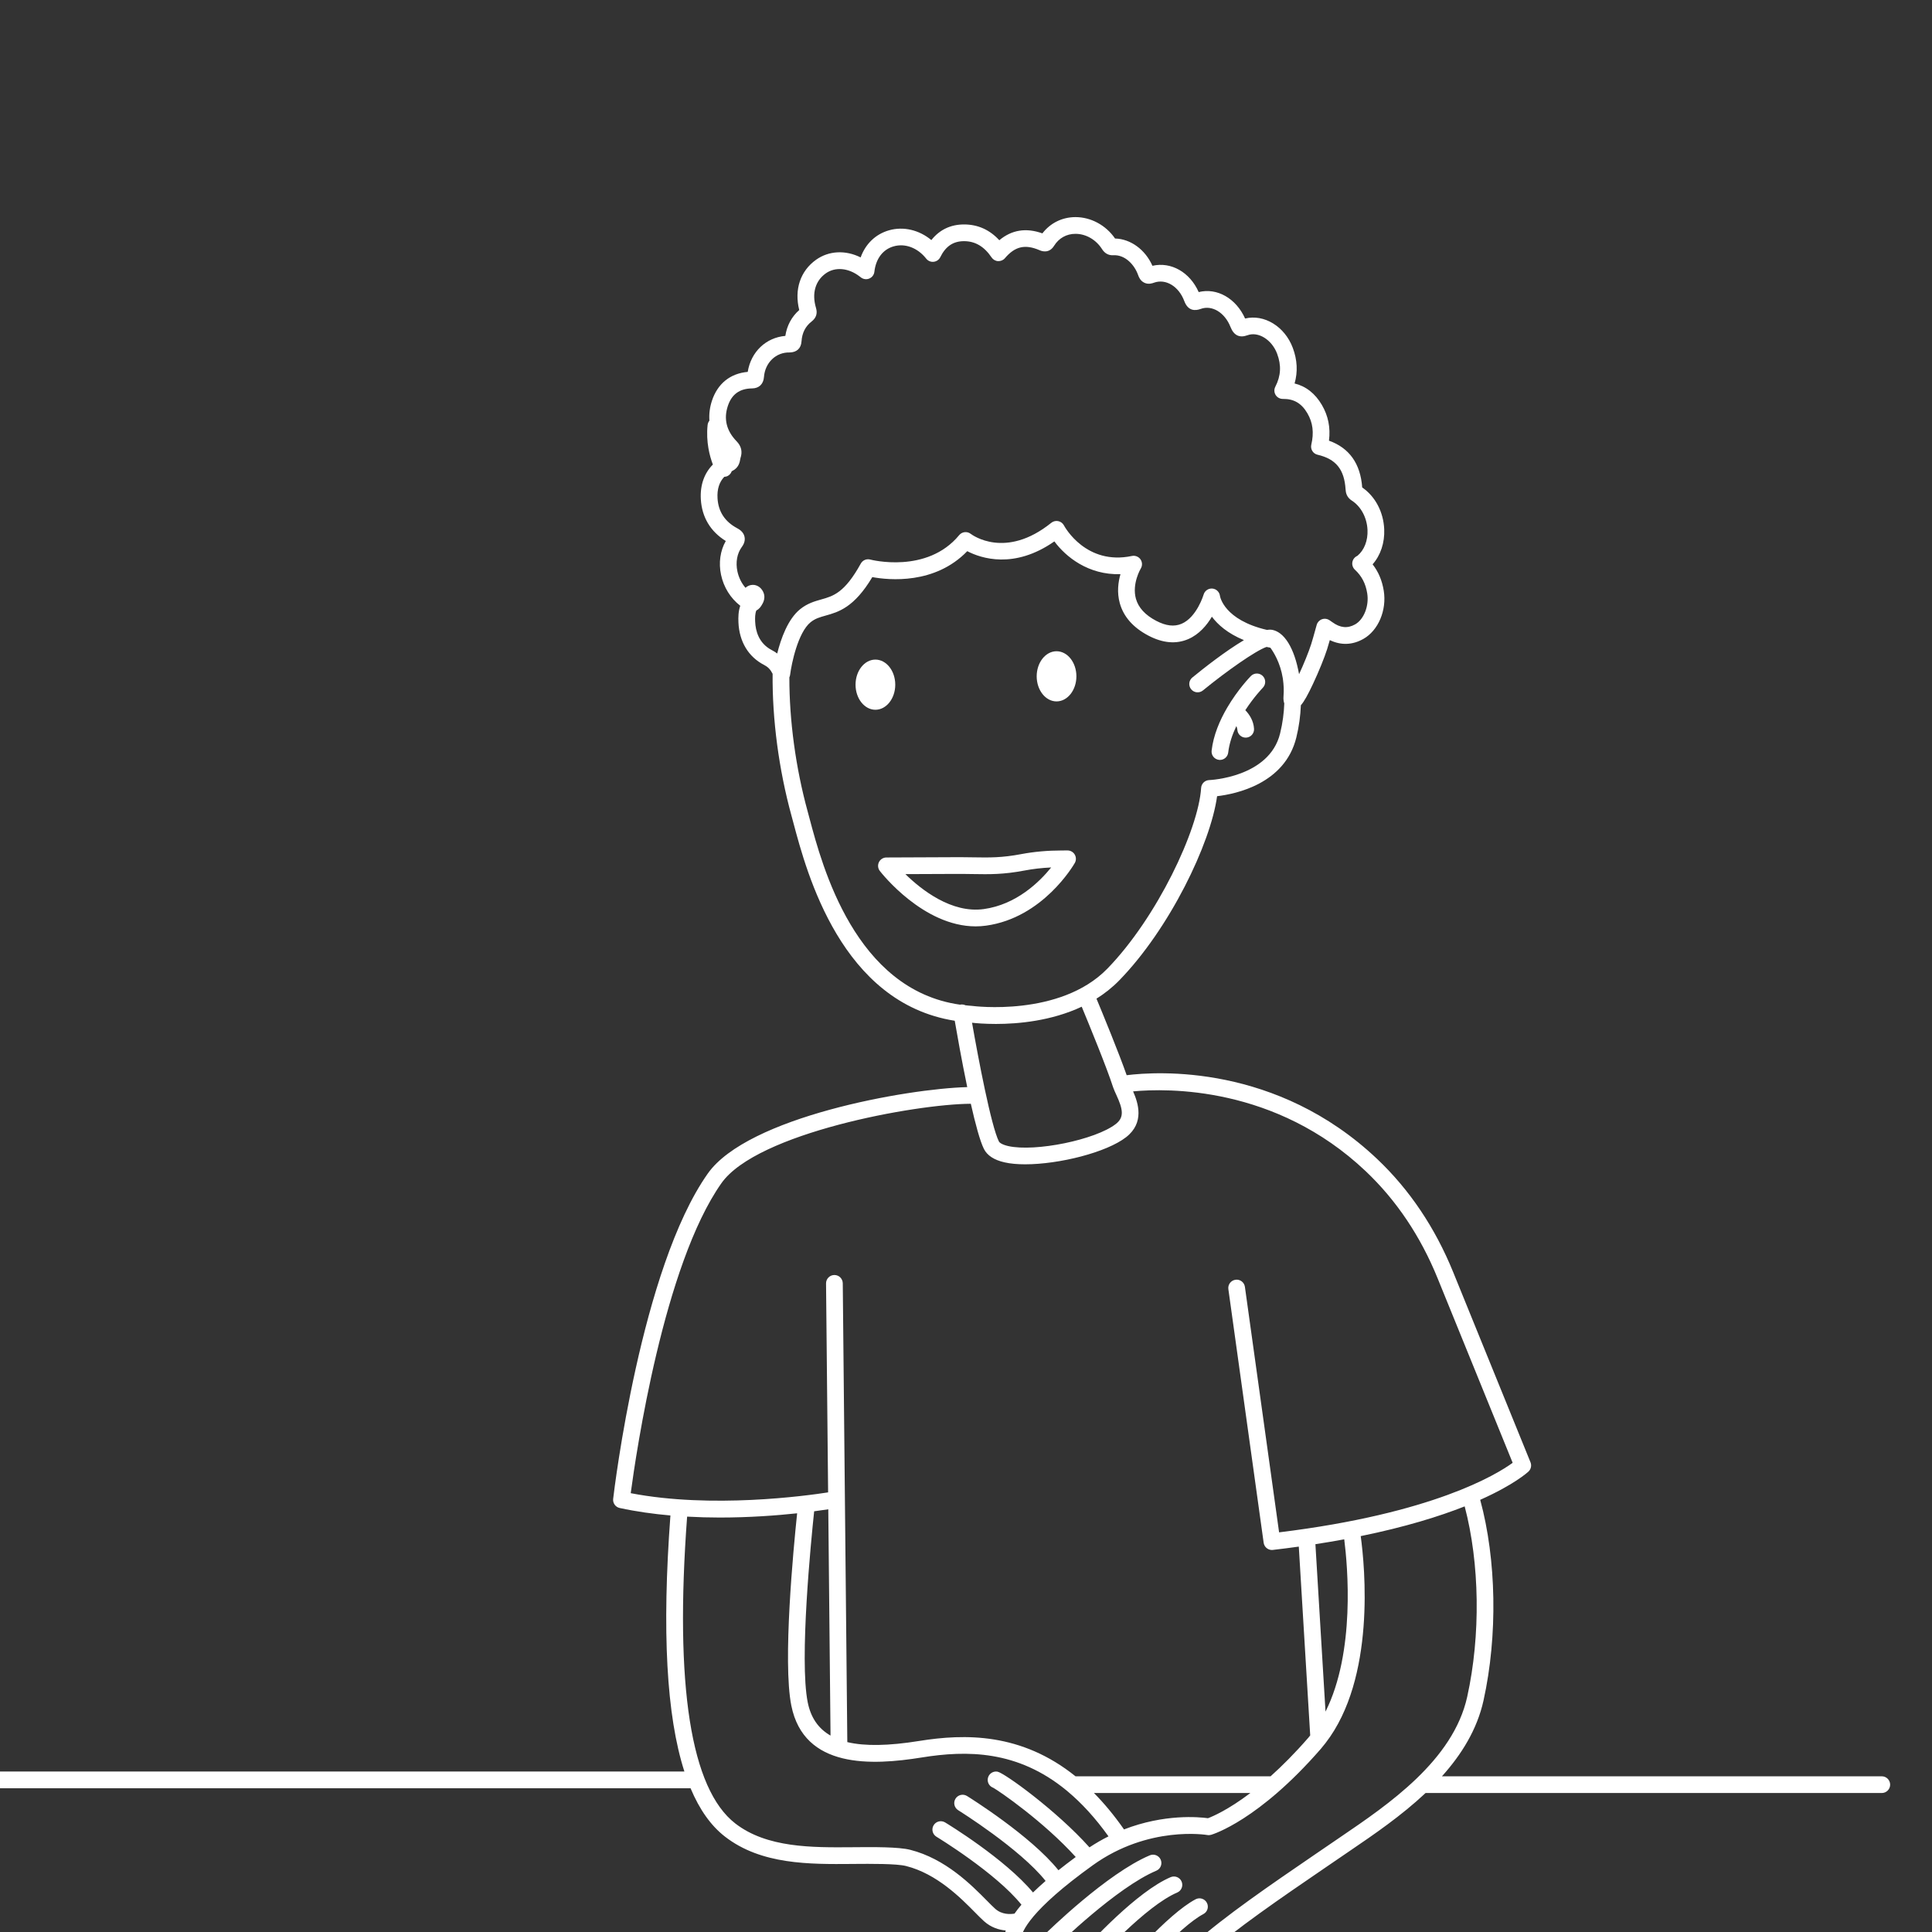 <svg id="SvgjsSvg1042" width="288" height="288"
	xmlns="http://www.w3.org/2000/svg" version="1.1"
	xmlns:xlink="http://www.w3.org/1999/xlink"
	xmlns:svgjs="http://svgjs.com/svgjs">
	<rect width="100%" height="100%" fill="#333333" stroke="none"/>
	<defs id="SvgjsDefs1043"></defs>
	<g id="SvgjsG1044">
		<svg
			xmlns="http://www.w3.org/2000/svg" width="334" height="334" viewBox="46 0 402 374">
			<path fill="#ffffff" d="M 217.145 142.797 C 218.414 142.789 219.512 142.805 220.523 142.82 C 223.59 142.871 226.012 142.91 229.816 142.188 C 231.328 141.898 232.93 141.715 234.602 141.637 C 232.48 144.262 228.344 148.301 222.504 149.105 C 216.738 149.902 211.34 145.668 208.441 142.832 Z M 221.055 152.207 C 221.664 152.207 222.285 152.164 222.914 152.078 C 233.109 150.676 238.609 141.234 238.84 140.832 C 239.102 140.367 239.102 139.797 238.832 139.332 C 238.566 138.871 238.07 138.586 237.535 138.586 L 236.52 138.59 C 233.965 138.59 231.52 138.812 229.254 139.238 C 225.754 139.902 223.578 139.871 220.574 139.82 C 219.539 139.805 218.418 139.789 217.129 139.797 L 205.039 139.848 C 204.465 139.848 203.945 140.176 203.695 140.688 C 203.445 141.203 203.508 141.812 203.859 142.266 C 204.191 142.695 211.68 152.207 221.055 152.207 " class="color030303 svgShape"></path>
			<path fill="none" d="M239.414 60.758C239.68 60.953 239.992 61.047 240.297 61.047 240.762 61.047 241.215 60.836 241.512 60.434 242 59.766 241.852 58.824 241.184 58.336 237.34 55.531 235.109 51.863 235.5 48.992 235.73 47.285 236.875 46.035 238.898 45.277 239.672 44.984 240.066 44.117 239.773 43.344 239.48 42.566 238.617 42.176 237.84 42.469 234.797 43.613 232.91 45.785 232.527 48.59 231.98 52.594 234.621 57.258 239.414 60.758M206.344 45.371C206.387 45.371 206.434 45.371 206.477 45.363 210.75 44.992 213.059 43.934 213.746 42.027 214.477 40 212.832 38.293 212.641 38.105 212.051 37.523 211.102 37.527 210.52 38.117 209.938 38.707 209.941 39.656 210.531 40.238 210.707 40.414 210.973 40.871 210.922 41.012 210.918 41.02 210.449 42.008 206.215 42.379 205.391 42.449 204.781 43.176 204.852 44.004 204.918 44.781 205.574 45.371 206.344 45.371M203.016 67.926C203.102 67.93 203.184 67.93 203.266 67.93 205.527 67.93 206.844 66.973 207.559 66.152 209.586 63.824 209.039 60.215 208.973 59.809 208.832 58.992 208.059 58.445 207.242 58.582 206.426 58.719 205.875 59.492 206.016 60.312 206.125 60.973 206.234 63.102 205.297 64.184 204.832 64.715 204.105 64.941 203.109 64.93 202.293 64.867 201.59 65.555 201.562 66.383 201.539 67.211 202.188 67.902 203.016 67.926M186.758 72.594C187.227 72.594 187.688 72.375 187.98 71.965 188.461 71.289 188.305 70.355 187.633 69.871 186.051 68.742 185.16 67.625 185.129 66.73 185.105 66.008 185.672 65.516 185.719 65.477 186.363 64.969 186.48 64.039 185.98 63.387 185.477 62.727 184.535 62.602 183.879 63.109 183.695 63.246 182.094 64.539 182.129 66.758 182.164 68.684 183.426 70.555 185.887 72.312 186.152 72.5 186.457 72.594 186.758 72.594M185.645 79.473C185.66 80.293 186.328 80.945 187.145 80.945L187.172 80.945C192.023 80.852 195.332 78.391 195.473 78.285 196.133 77.785 196.262 76.852 195.766 76.191 195.273 75.531 194.332 75.398 193.668 75.891 193.641 75.91 190.957 77.871 187.113 77.945 186.285 77.961 185.629 78.645 185.645 79.473M256.621 60.441C255.977 62.859 257.148 65.777 260.098 69.113 260.398 69.449 260.809 69.621 261.223 69.621 261.578 69.621 261.93 69.496 262.219 69.242 262.836 68.695 262.895 67.746 262.348 67.125 259.422 63.82 259.316 62.02 259.512 61.238 259.77 60.215 260.805 59.812 260.871 59.789 261.648 59.516 262.062 58.672 261.797 57.891 261.535 57.105 260.68 56.684 259.898 56.949 258.941 57.273 257.172 58.375 256.621 60.441M275.711 79.766C275.742 79.766 275.773 79.766 275.805 79.766 279.75 79.512 282.207 78.309 283.113 76.184 284.484 72.957 281.516 69.309 281.172 68.902 280.637 68.27 279.691 68.191 279.059 68.727 278.426 69.262 278.348 70.207 278.883 70.84 279.586 71.672 280.871 73.785 280.352 75.008 279.941 75.977 278.258 76.602 275.617 76.77 274.789 76.824 274.16 77.535 274.215 78.363 274.266 79.156 274.926 79.766 275.711 79.766M274.859 91.43C276.336 91.926 277.652 92.176 278.805 92.176 280.039 92.176 281.086 91.891 281.934 91.324 283.656 90.172 283.824 88.355 283.84 88.152 283.891 87.34 283.289 86.656 282.477 86.578 281.668 86.496 280.941 87.109 280.848 87.918 280.84 87.977 280.762 88.516 280.234 88.852 279.762 89.148 278.559 89.512 275.82 88.586 275.035 88.324 274.184 88.742 273.918 89.531 273.656 90.316 274.078 91.164 274.859 91.43M269.676 61.828C269.574 62.648 270.156 63.398 270.98 63.5 271.043 63.508 271.105 63.512 271.168 63.512 271.914 63.512 272.559 62.957 272.652 62.195 273.508 55.301 266.258 48.559 265.949 48.277 265.34 47.719 264.391 47.758 263.832 48.367 263.27 48.977 263.309 49.926 263.918 50.484 263.984 50.547 270.34 56.469 269.676 61.828M247.805 55.852C247.945 55.852 248.086 55.832 248.223 55.789 249.02 55.559 249.477 54.727 249.246 53.934 248.668 51.938 249 50.195 250.266 48.609 252.094 46.312 255.352 45.145 256.281 45.109 256.91 45.328 257.629 45.105 258.016 44.523 258.477 43.836 258.293 42.906 257.605 42.445 256.082 41.422 252.32 43.031 250.195 44.586 246.586 47.223 245.227 50.84 246.367 54.77 246.555 55.422 247.156 55.852 247.805 55.852M230.082 73.73C233.262 74.762 236.02 75.137 238.352 75.137 244.551 75.137 247.754 72.465 247.934 72.312 248.562 71.77 248.633 70.824 248.09 70.195 247.551 69.566 246.602 69.496 245.977 70.039 245.93 70.078 241.059 74.137 231.008 70.875 230.223 70.621 229.375 71.051 229.117 71.84 228.863 72.629 229.293 73.473 230.082 73.73M265.242 83.652C257.359 80.285 255.996 76.773 255.953 76.645 255.711 75.867 254.891 75.418 254.105 75.648 253.309 75.875 252.848 76.707 253.078 77.504 253.219 77.996 254.723 82.418 264.066 86.41 264.258 86.496 264.457 86.531 264.652 86.531 265.238 86.531 265.789 86.191 266.035 85.621 266.359 84.859 266.004 83.977 265.242 83.652M220.562 60.16C219.863 60.602 219.656 61.531 220.102 62.227 220.387 62.68 220.871 62.926 221.367 62.926 221.645 62.926 221.922 62.848 222.172 62.691 227.84 59.094 226.484 54.723 226.422 54.535 226.168 53.762 225.348 53.348 224.57 53.586 223.789 53.82 223.344 54.656 223.562 55.438 223.59 55.539 224.18 57.863 220.562 60.16M217.484 37.207C217.551 37.234 224.289 40.047 224.453 45.977 224.473 46.793 225.141 47.438 225.949 47.438 225.965 47.438 225.98 47.438 225.992 47.434 226.82 47.41 227.473 46.723 227.453 45.895 227.234 38.027 218.969 34.57 218.617 34.43 217.848 34.117 216.973 34.484 216.66 35.254 216.348 36.02 216.715 36.895 217.484 37.207M209.211 75.562C209 76.363 209.48 77.184 210.281 77.395 212.887 78.074 215.086 78.336 216.938 78.336 223.023 78.336 225.285 75.488 225.406 75.328 225.906 74.668 225.781 73.73 225.121 73.227 224.461 72.723 223.52 72.852 223.02 73.512 222.992 73.547 220.152 76.879 211.043 74.492 210.242 74.285 209.422 74.762 209.211 75.562M195.441 59.715C195.68 59.715 195.918 59.66 196.145 59.539 196.875 59.152 197.156 58.246 196.77 57.516 194.676 53.555 195.348 52.477 195.43 52.363 195.785 51.898 197.027 51.945 197.613 52.07 198.418 52.254 199.219 51.75 199.406 50.945 199.59 50.137 199.086 49.332 198.277 49.145 197.918 49.062 194.699 48.395 193.055 50.535 191.711 52.281 192.059 55.023 194.113 58.914 194.383 59.426 194.902 59.715 195.441 59.715"></path>
			<path fill="#ffffff" d="M264.703 122.332C264.762 122.34 264.82 122.344 264.879 122.344 265.629 122.344 266.277 121.777 266.363 121.016 266.555 119.375 267.113 117.762 267.82 116.273 267.914 116.477 267.988 116.695 268.004 116.938 268.055 117.73 268.715 118.344 269.5 118.344 269.531 118.344 269.562 118.344 269.594 118.34 270.422 118.289 271.051 117.574 270.996 116.75 270.91 115.336 270.191 114.203 269.43 113.422 270.984 111.035 272.543 109.426 272.57 109.395 273.148 108.801 273.141 107.852 272.551 107.273 271.961 106.691 271.012 106.699 270.43 107.293 270.277 107.445 268.082 109.715 266.164 112.992 266.164 112.996 266.16 113 266.16 113 266.16 113.004 266.16 113.004 266.156 113.008 264.867 115.215 263.707 117.875 263.387 120.672 263.289 121.496 263.883 122.238 264.703 122.332M206.625 108.844C206.625 106.363 205.027 104.344 203.062 104.344 201.098 104.344 199.5 106.363 199.5 108.844 199.5 111.324 201.098 113.344 203.062 113.344 205.027 113.344 206.625 111.324 206.625 108.844M235.562 111.844C237.527 111.844 239.125 109.824 239.125 107.344 239.125 104.863 237.527 102.844 235.562 102.844 233.598 102.844 232 104.863 232 107.344 232 109.824 233.598 111.844 235.562 111.844" class="color030303 svgShape"></path>
			<path fill="#ffffff" d="M 286.547 315.566 L 281.867 318.762 C 273.953 324.172 265.77 329.766 260.211 334.723 C 258.074 336.629 256.055 338.762 254.27 340.645 C 252.176 342.852 249.324 345.859 248.289 346.012 C 247.375 345.387 247.367 344.336 247.426 343.805 C 247.684 343.504 247.938 343.18 248.18 342.836 C 249.879 340.453 257.672 331.652 261.906 329.418 C 262.641 329.035 262.922 328.125 262.535 327.395 C 262.148 326.66 261.242 326.379 260.508 326.766 C 255.465 329.426 247.266 338.949 245.738 341.098 C 244.418 342.949 242.371 344.559 240.98 343.723 C 239.738 342.98 239.875 341.297 240.02 340.504 C 240.516 340.113 240.996 339.668 241.449 339.16 C 243.098 337.305 251.609 327.938 257.211 325.555 C 257.973 325.234 258.328 324.352 258.004 323.59 C 257.684 322.828 256.801 322.473 256.039 322.793 C 250.004 325.359 241.629 334.441 239.207 337.164 C 238.66 337.781 238.105 338.254 237.508 338.613 C 236.477 339.234 235.699 339.355 235.191 338.977 C 234.133 338.184 234.559 336.59 234.777 335.961 C 235.23 335.559 235.523 335.242 235.594 335.16 C 235.699 335.055 246.305 324.66 253.457 321.641 C 254.223 321.32 254.578 320.438 254.258 319.676 C 253.934 318.914 253.055 318.555 252.293 318.879 C 244.613 322.117 233.941 332.582 233.43 333.086 C 232.828 333.75 231.152 335.203 230.074 335.203 C 229.875 335.203 229.699 335.156 229.488 334.922 C 229.309 334.723 229.113 334.418 229.176 333.832 C 229.312 332.555 230.844 328.723 242.082 320.645 C 252.066 313.469 262.508 315.215 262.605 315.234 C 262.836 315.277 263.07 315.262 263.293 315.199 C 263.641 315.098 271.848 312.594 283.008 299.742 C 283.242 299.469 283.465 299.188 283.684 298.906 C 283.738 298.848 283.785 298.789 283.828 298.727 C 292.824 287.098 290.895 267.164 290.137 261.605 C 298.152 259.969 304.258 258.062 308.789 256.27 C 311.484 266.488 311.68 279.402 309.242 290.438 C 306.723 301.852 295.062 309.777 286.547 315.566 M 224.562 328.473 C 224.172 328.125 223.668 327.617 223.082 327.023 C 220.301 324.207 215.648 319.492 209.305 317.887 C 207.195 317.355 202.734 317.391 199.148 317.422 L 198.863 317.426 C 191.703 317.48 183.59 317.555 177.918 313.156 C 169.93 306.961 167.027 288.438 169.281 258.109 C 171.27 258.219 173.234 258.273 175.137 258.273 C 180.469 258.273 185.324 257.906 189.02 257.512 C 188.355 263.836 186.41 284.184 187.977 292.012 C 190.25 303.367 202.41 302.766 211.363 301.324 C 219.449 300.023 228.531 299.988 237.34 307.227 C 237.418 307.309 237.504 307.383 237.602 307.449 C 240.059 309.508 242.496 312.137 244.883 315.477 C 243.754 316.039 242.613 316.695 241.469 317.449 C 235.605 310.887 226.191 304.07 224.953 303.863 C 224.141 303.727 223.363 304.281 223.23 305.098 C 223.109 305.82 223.527 306.508 224.191 306.75 C 225.238 307.309 233.297 312.863 239.004 319.18 C 237.898 319.996 236.863 320.789 235.902 321.555 C 230.941 315.371 219.996 308.543 219.5 308.234 C 218.793 307.797 217.871 308.016 217.434 308.719 C 216.996 309.422 217.215 310.348 217.918 310.785 C 218.035 310.855 229.023 317.711 233.598 323.473 C 232.777 324.188 232.023 324.875 231.34 325.543 C 226.285 319.488 216.035 313.258 215.566 312.973 C 214.859 312.547 213.938 312.773 213.508 313.484 C 213.078 314.191 213.309 315.113 214.016 315.543 C 214.129 315.609 224.668 322.016 229.266 327.738 C 228.793 328.289 228.383 328.82 228.02 329.336 C 227.273 329.461 225.762 329.543 224.562 328.473 M 192.074 257.152 C 193.117 257.016 193.961 256.891 194.609 256.793 L 195.012 297.395 C 192.809 296.133 191.469 294.164 190.918 291.422 C 189.395 283.805 191.52 262.406 192.074 257.152 M 247.668 314.23 C 245.902 311.707 244.102 309.543 242.277 307.699 L 270.336 307.699 C 266.352 310.715 263.59 311.898 262.734 312.219 C 261.098 311.996 254.906 311.422 247.668 314.23 M 283.82 293.094 L 282.008 263.055 C 283.809 262.777 285.531 262.488 287.18 262.18 C 287.793 266.996 289.191 282.371 283.82 293.094 M 175.434 198.289 C 181.801 189.258 210.246 184.082 220.184 184.035 C 220.984 187.586 221.82 190.715 222.531 192.137 C 223.121 193.316 224.367 194.129 226.234 194.547 C 227.289 194.789 228.547 194.898 229.934 194.898 C 236.039 194.898 244.543 192.762 248.047 190.027 C 251.375 187.43 250.219 183.914 249.297 181.812 C 255.359 181.238 274.848 180.812 291.023 196.125 C 296.52 201.328 300.863 207.793 303.934 215.348 L 317.398 248.453 C 314.496 250.57 303.113 257.547 275.492 260.93 L 269.359 216.887 C 269.246 216.066 268.484 215.488 267.668 215.609 C 266.848 215.723 266.273 216.48 266.391 217.301 L 272.723 262.801 C 272.828 263.547 273.469 264.094 274.207 264.094 C 274.266 264.094 274.32 264.09 274.379 264.082 C 275.984 263.898 277.523 263.699 279.027 263.488 L 281.074 297.363 C 280.961 297.5 280.859 297.645 280.742 297.777 C 278.312 300.574 276.035 302.844 273.965 304.699 L 238.965 304.699 C 229.242 296.883 219.16 297.031 210.887 298.363 C 205.434 299.238 201.188 299.32 198.023 298.566 L 197.207 216.246 C 197.199 215.422 196.531 214.758 195.707 214.758 L 195.695 214.758 C 194.863 214.766 194.199 215.445 194.207 216.273 L 194.578 253.758 C 190.621 254.375 173.703 256.703 159.164 253.902 C 160.125 246.703 165.078 212.98 175.434 198.289 M 191.25 132.867 C 191.121 132.379 191.004 131.934 190.895 131.539 C 188.758 123.738 187.613 115.258 187.625 107.527 C 187.695 107.383 187.742 107.23 187.762 107.066 C 188.012 105.066 189.164 99.477 191.441 97.633 C 192.262 96.973 193.094 96.738 194.141 96.445 C 196.426 95.805 199.242 95.016 202.508 89.543 C 205.52 90.094 213.734 90.898 219.543 84.891 C 222.004 86.168 227.953 88.18 235.172 83.137 C 237.207 85.891 241.262 89.195 247.031 89.016 C 246.625 90.43 246.375 92.285 246.906 94.207 C 247.578 96.645 249.312 98.609 252.055 100.047 C 254.621 101.391 257.02 101.602 259.188 100.668 C 261.164 99.82 262.535 98.16 263.434 96.648 C 264.484 98.055 266.242 99.641 269.184 100.852 C 265.855 102.828 261.973 105.879 259.926 107.559 C 259.285 108.082 259.191 109.027 259.715 109.668 C 260.238 110.309 261.184 110.402 261.824 109.879 C 266.059 106.414 271.32 102.719 273.242 102.07 C 273.469 102.117 273.691 102.168 273.926 102.211 C 274.488 102.973 275.707 104.891 276.156 107.684 C 276.168 107.766 276.18 107.859 276.191 107.941 C 276.316 108.848 276.371 109.84 276.285 110.918 C 276.242 111.465 276.309 111.875 276.422 112.203 C 276.363 113.867 276.145 115.676 275.668 117.609 C 273.723 125.504 263.059 125.957 262.953 125.961 C 262.18 125.984 261.551 126.594 261.504 127.367 C 261.035 134.848 253.582 150.645 244.676 159.797 C 236.199 168.504 220.609 166.504 220.453 166.48 C 220.414 166.477 220.379 166.473 220.34 166.469 C 219.957 166.449 219.59 166.402 219.215 166.363 C 218.949 166.238 218.641 166.188 218.328 166.238 C 218.305 166.242 218.285 166.254 218.262 166.258 C 199.434 163.609 193.523 141.41 191.25 132.867 M 181.488 97.539 C 181.457 96.855 181.465 96.098 181.703 95.527 C 182.223 95.277 182.5 94.832 182.652 94.586 C 182.879 94.23 183.566 93.141 182.766 91.898 C 182.219 91.055 181.258 90.723 180.371 91.07 C 180.141 91.16 179.93 91.293 179.754 91.461 C 179.043 90.637 178.539 89.621 178.301 88.504 C 177.961 86.895 178.242 85.309 179.078 84.16 C 179.27 83.895 179.785 83.184 179.578 82.285 C 179.371 81.375 178.578 80.945 178.242 80.762 C 176.055 79.59 174.875 77.785 174.738 75.402 C 174.641 73.773 175.043 72.508 175.941 71.555 C 176.172 71.543 176.402 71.488 176.613 71.367 C 176.941 71.18 177.164 70.883 177.281 70.555 C 177.332 70.527 177.375 70.496 177.43 70.469 C 178.562 69.91 178.734 68.855 178.809 68.402 C 178.82 68.336 178.828 68.27 178.848 68.207 C 179.242 67.047 179.016 66.051 178.152 65.164 C 176.344 63.301 175.816 61.176 176.582 58.852 C 177.273 56.746 178.699 55.711 180.938 55.688 C 182.176 55.676 182.973 54.918 183.066 53.656 C 183.262 51.051 185.238 49.168 187.684 49.238 C 188.938 49.215 189.723 48.512 189.805 47.254 C 189.906 45.719 190.504 44.547 191.629 43.672 C 192.438 43.039 192.699 42.227 192.406 41.254 C 191.629 38.656 192.27 36.391 194.16 35.047 C 195.852 33.844 198.23 34.059 200.219 35.59 L 200.484 35.789 C 200.914 36.113 201.484 36.184 201.98 35.969 C 202.477 35.758 202.82 35.293 202.879 34.758 C 203.145 32.414 204.402 30.754 206.328 30.203 C 208.398 29.609 210.641 30.457 212.18 32.406 C 212.5 32.812 213 33.027 213.516 32.969 C 214.027 32.914 214.477 32.602 214.703 32.141 C 215.668 30.184 217.02 29.273 218.957 29.27 C 218.961 29.27 218.965 29.27 218.965 29.27 C 220.969 29.27 222.586 30.227 223.914 32.195 C 224.176 32.582 224.605 32.828 225.074 32.852 C 225.547 32.867 225.996 32.684 226.301 32.324 C 228.117 30.188 229.926 29.773 232.551 30.906 C 233.039 31.121 234.27 31.461 235.121 30.098 C 235.984 28.719 237.344 27.957 238.953 27.953 L 238.969 27.953 C 240.828 27.953 242.648 29 243.715 30.684 C 244.211 31.465 244.887 31.832 245.73 31.797 C 247.887 31.66 249.562 33.547 250.195 35.336 C 250.305 35.645 250.562 36.371 251.312 36.727 C 252.047 37.082 252.746 36.828 253.047 36.719 C 255.164 35.957 257.504 37.379 258.484 40.023 C 259.16 41.832 260.453 41.785 261.426 41.426 C 263.457 40.676 265.758 42.074 266.777 44.672 C 267.371 46.18 268.395 46.676 269.82 46.148 C 271.754 45.43 274.191 46.941 275.137 49.457 C 275.922 51.551 275.82 53.438 274.816 55.387 C 274.57 55.859 274.594 56.422 274.875 56.871 C 275.156 57.316 275.656 57.586 276.18 57.574 C 278.141 57.547 279.52 58.355 280.57 60.152 C 281.551 61.832 281.773 63.621 281.27 65.785 C 281.18 66.172 281.246 66.582 281.457 66.918 C 281.664 67.254 282 67.496 282.391 67.586 C 285.695 68.355 287.199 70.219 287.422 73.82 C 287.457 74.395 287.609 75.223 288.555 75.828 C 290.188 76.875 291.262 78.891 291.355 81.09 C 291.438 83 290.762 84.719 289.535 85.73 L 289.457 85.766 C 289.016 85.984 288.703 86.406 288.633 86.895 C 288.559 87.383 288.734 87.879 289.094 88.215 C 290.32 89.348 291.023 90.699 291.305 92.465 C 291.664 94.691 290.715 97.129 289.141 98.02 C 287.773 98.789 286.473 98.664 285.047 97.633 C 284.938 97.551 284.824 97.477 284.699 97.391 L 284.527 97.277 C 284.129 97.008 283.625 96.941 283.172 97.109 C 282.719 97.273 282.371 97.645 282.242 98.105 L 281.922 99.25 C 281.703 100.031 281.492 100.809 281.25 101.57 C 280.797 102.992 279.926 105.121 279.078 106.961 C 279.027 106.66 278.965 106.367 278.898 106.082 C 278.441 103.918 277.723 102.121 276.859 100.906 C 275.816 99.434 274.738 99.043 274.016 98.973 C 273.812 98.957 273.578 98.98 273.324 99.02 C 265.641 97.234 264.906 93.082 264.883 92.918 C 264.797 92.207 264.223 91.656 263.512 91.598 C 263.473 91.594 263.43 91.594 263.391 91.594 C 262.727 91.594 262.133 92.035 261.949 92.684 C 261.938 92.723 260.73 96.742 258.004 97.914 C 256.688 98.477 255.199 98.305 253.445 97.387 C 251.477 96.359 250.254 95.027 249.805 93.43 C 249.051 90.742 250.66 88.023 250.676 88.004 C 250.988 87.492 250.965 86.844 250.621 86.352 C 250.273 85.863 249.672 85.629 249.086 85.75 C 240.863 87.484 237.043 80.559 236.891 80.27 C 236.68 79.871 236.305 79.59 235.867 79.5 C 235.426 79.406 234.973 79.52 234.621 79.801 C 226.414 86.41 220.418 81.973 220.176 81.789 C 219.535 81.285 218.609 81.387 218.094 82.012 C 212.305 89.027 202.242 86.422 202.145 86.395 C 201.48 86.211 200.77 86.512 200.438 87.121 C 197.539 92.379 195.496 92.949 193.332 93.555 C 192.172 93.883 190.859 94.25 189.559 95.301 C 187.359 97.074 186.113 100.582 185.445 103.25 C 185.156 103.031 184.832 102.824 184.469 102.637 C 182.137 101.426 181.559 99.199 181.488 97.539 M 245.695 181.031 C 245.703 181.055 245.719 181.086 245.727 181.113 C 245.734 181.125 245.738 181.137 245.742 181.152 C 245.879 181.543 246.066 181.957 246.27 182.398 C 247.469 184.992 247.762 186.441 246.203 187.66 C 242.57 190.496 231.746 192.715 226.898 191.625 C 225.844 191.383 225.34 191.039 225.219 190.797 C 223.824 188.012 221.523 175.914 220.402 169.496 C 221.074 169.574 222.613 169.715 224.695 169.715 C 228.684 169.715 234.625 169.18 240.078 166.621 C 241.434 169.887 244.613 177.641 245.695 181.031 M 383.625 304.699 L 304.711 304.699 C 308.219 300.797 311.02 296.312 312.172 291.082 C 314.738 279.465 314.492 265.824 311.574 255.094 C 317.609 252.402 320.031 250.211 320.234 250.023 C 320.688 249.598 320.832 248.938 320.598 248.359 L 306.715 214.215 C 303.48 206.266 298.895 199.445 293.09 193.945 C 275.039 176.863 253.605 178.227 248.145 178.91 C 246.738 174.895 243.891 167.977 242.727 165.176 C 244.18 164.266 245.562 163.184 246.824 161.887 C 255.844 152.625 263.207 137.355 264.367 128.852 C 267.75 128.453 276.535 126.625 278.582 118.328 C 279.07 116.348 279.324 114.398 279.398 112.535 C 280 111.848 280.66 110.652 281.586 108.68 C 282.598 106.531 283.633 103.977 284.109 102.477 C 284.277 101.941 284.438 101.395 284.59 100.844 C 286.586 101.809 288.645 101.742 290.613 100.633 C 293.293 99.121 294.832 95.484 294.27 91.988 C 293.973 90.152 293.316 88.59 292.27 87.25 C 293.691 85.645 294.457 83.383 294.352 80.961 C 294.219 77.855 292.746 75.07 290.402 73.457 C 290.094 69.184 288.09 66.367 284.441 65.066 C 284.734 62.715 284.309 60.605 283.16 58.641 C 281.965 56.598 280.301 55.297 278.27 54.801 C 278.867 52.719 278.762 50.574 277.945 48.402 C 276.504 44.562 272.809 42.324 269.391 43.148 C 267.773 39.523 264.344 37.586 261.066 38.406 C 259.488 34.844 256.129 32.922 252.766 33.688 C 251.484 30.789 248.852 28.863 246.059 28.793 C 244.426 26.414 241.738 24.953 238.969 24.953 L 238.945 24.953 C 236.574 24.961 234.457 26.008 233.023 27.871 C 230.102 26.824 227.512 27.238 225.293 29.102 C 223.562 27.223 221.441 26.27 218.969 26.27 L 218.949 26.27 C 216.543 26.273 214.555 27.234 213.102 29.074 C 210.918 27.262 208.102 26.578 205.508 27.32 C 203.09 28.008 201.285 29.766 200.414 32.184 C 197.719 30.84 194.734 30.961 192.422 32.602 C 189.59 34.617 188.477 37.957 189.398 41.625 C 188.043 42.82 187.191 44.398 186.902 46.266 C 183.422 46.566 180.73 49.129 180.156 52.723 C 177.016 53 174.75 54.82 173.73 57.914 C 173.336 59.117 173.195 60.312 173.281 61.473 C 173.105 61.691 172.988 61.957 172.957 62.254 C 172.641 65.293 173.328 67.84 173.902 69.348 C 172.352 70.906 171.594 73.043 171.742 75.578 C 171.93 78.793 173.477 81.371 176.219 83.062 C 175.223 84.801 174.91 86.969 175.367 89.129 C 175.84 91.367 177.074 93.336 178.816 94.684 C 178.469 95.688 178.449 96.734 178.488 97.668 C 178.641 101.133 180.273 103.844 183.09 105.301 C 183.789 105.664 184.211 106.09 184.621 106.891 C 184.543 115.055 185.734 124.07 188 132.332 C 188.109 132.723 188.227 133.16 188.352 133.637 C 190.75 142.652 196.953 165.926 217.297 169.141 C 217.691 171.438 218.551 176.301 219.539 181.047 C 208.734 181.328 180.156 186.387 172.984 196.562 C 160.977 213.594 156.207 253.238 156.012 254.918 C 155.922 255.684 156.426 256.395 157.18 256.559 C 160.16 257.207 163.234 257.633 166.285 257.902 C 164.746 278.605 165.566 293.828 168.793 303.844 L 28.375 303.844 C 27.547 303.844 26.875 304.516 26.875 305.344 C 26.875 306.172 27.547 306.844 28.375 306.844 L 169.898 306.844 C 171.512 310.691 173.566 313.582 176.082 315.527 C 182.574 320.566 191.242 320.488 198.887 320.426 L 199.176 320.422 C 202.223 320.398 206.832 320.359 208.57 320.797 C 214.102 322.195 218.387 326.535 220.945 329.129 C 221.566 329.758 222.105 330.301 222.562 330.711 C 223.824 331.836 225.234 332.254 226.445 332.363 C 226.324 332.754 226.23 333.141 226.191 333.508 C 226.051 334.816 226.422 335.996 227.262 336.93 C 228.008 337.762 228.98 338.203 230.07 338.203 L 230.074 338.203 C 230.566 338.203 231.055 338.109 231.523 337.957 C 231.637 339.188 232.145 340.441 233.391 341.375 C 233.895 341.754 234.723 342.191 235.867 342.191 C 236.195 342.191 236.559 342.137 236.941 342.055 C 237.066 343.609 237.711 345.258 239.438 346.293 C 240.184 346.742 240.988 346.961 241.816 346.961 C 242.773 346.961 243.762 346.656 244.734 346.102 C 245.07 347.035 245.703 347.945 246.793 348.621 C 247.266 348.91 247.746 349.047 248.242 349.047 C 250.438 349.047 252.961 346.383 256.445 342.707 C 258.191 340.867 260.164 338.785 262.207 336.961 C 267.621 332.133 275.727 326.594 283.562 321.238 L 288.234 318.047 C 292.461 315.172 297.418 311.789 301.77 307.699 L 383.625 307.699 C 384.453 307.699 385.125 307.027 385.125 306.199 C 385.125 305.371 384.453 304.699 383.625 304.699 " class="color030303 svgShape"></path>
		</svg>
	</g>
</svg>